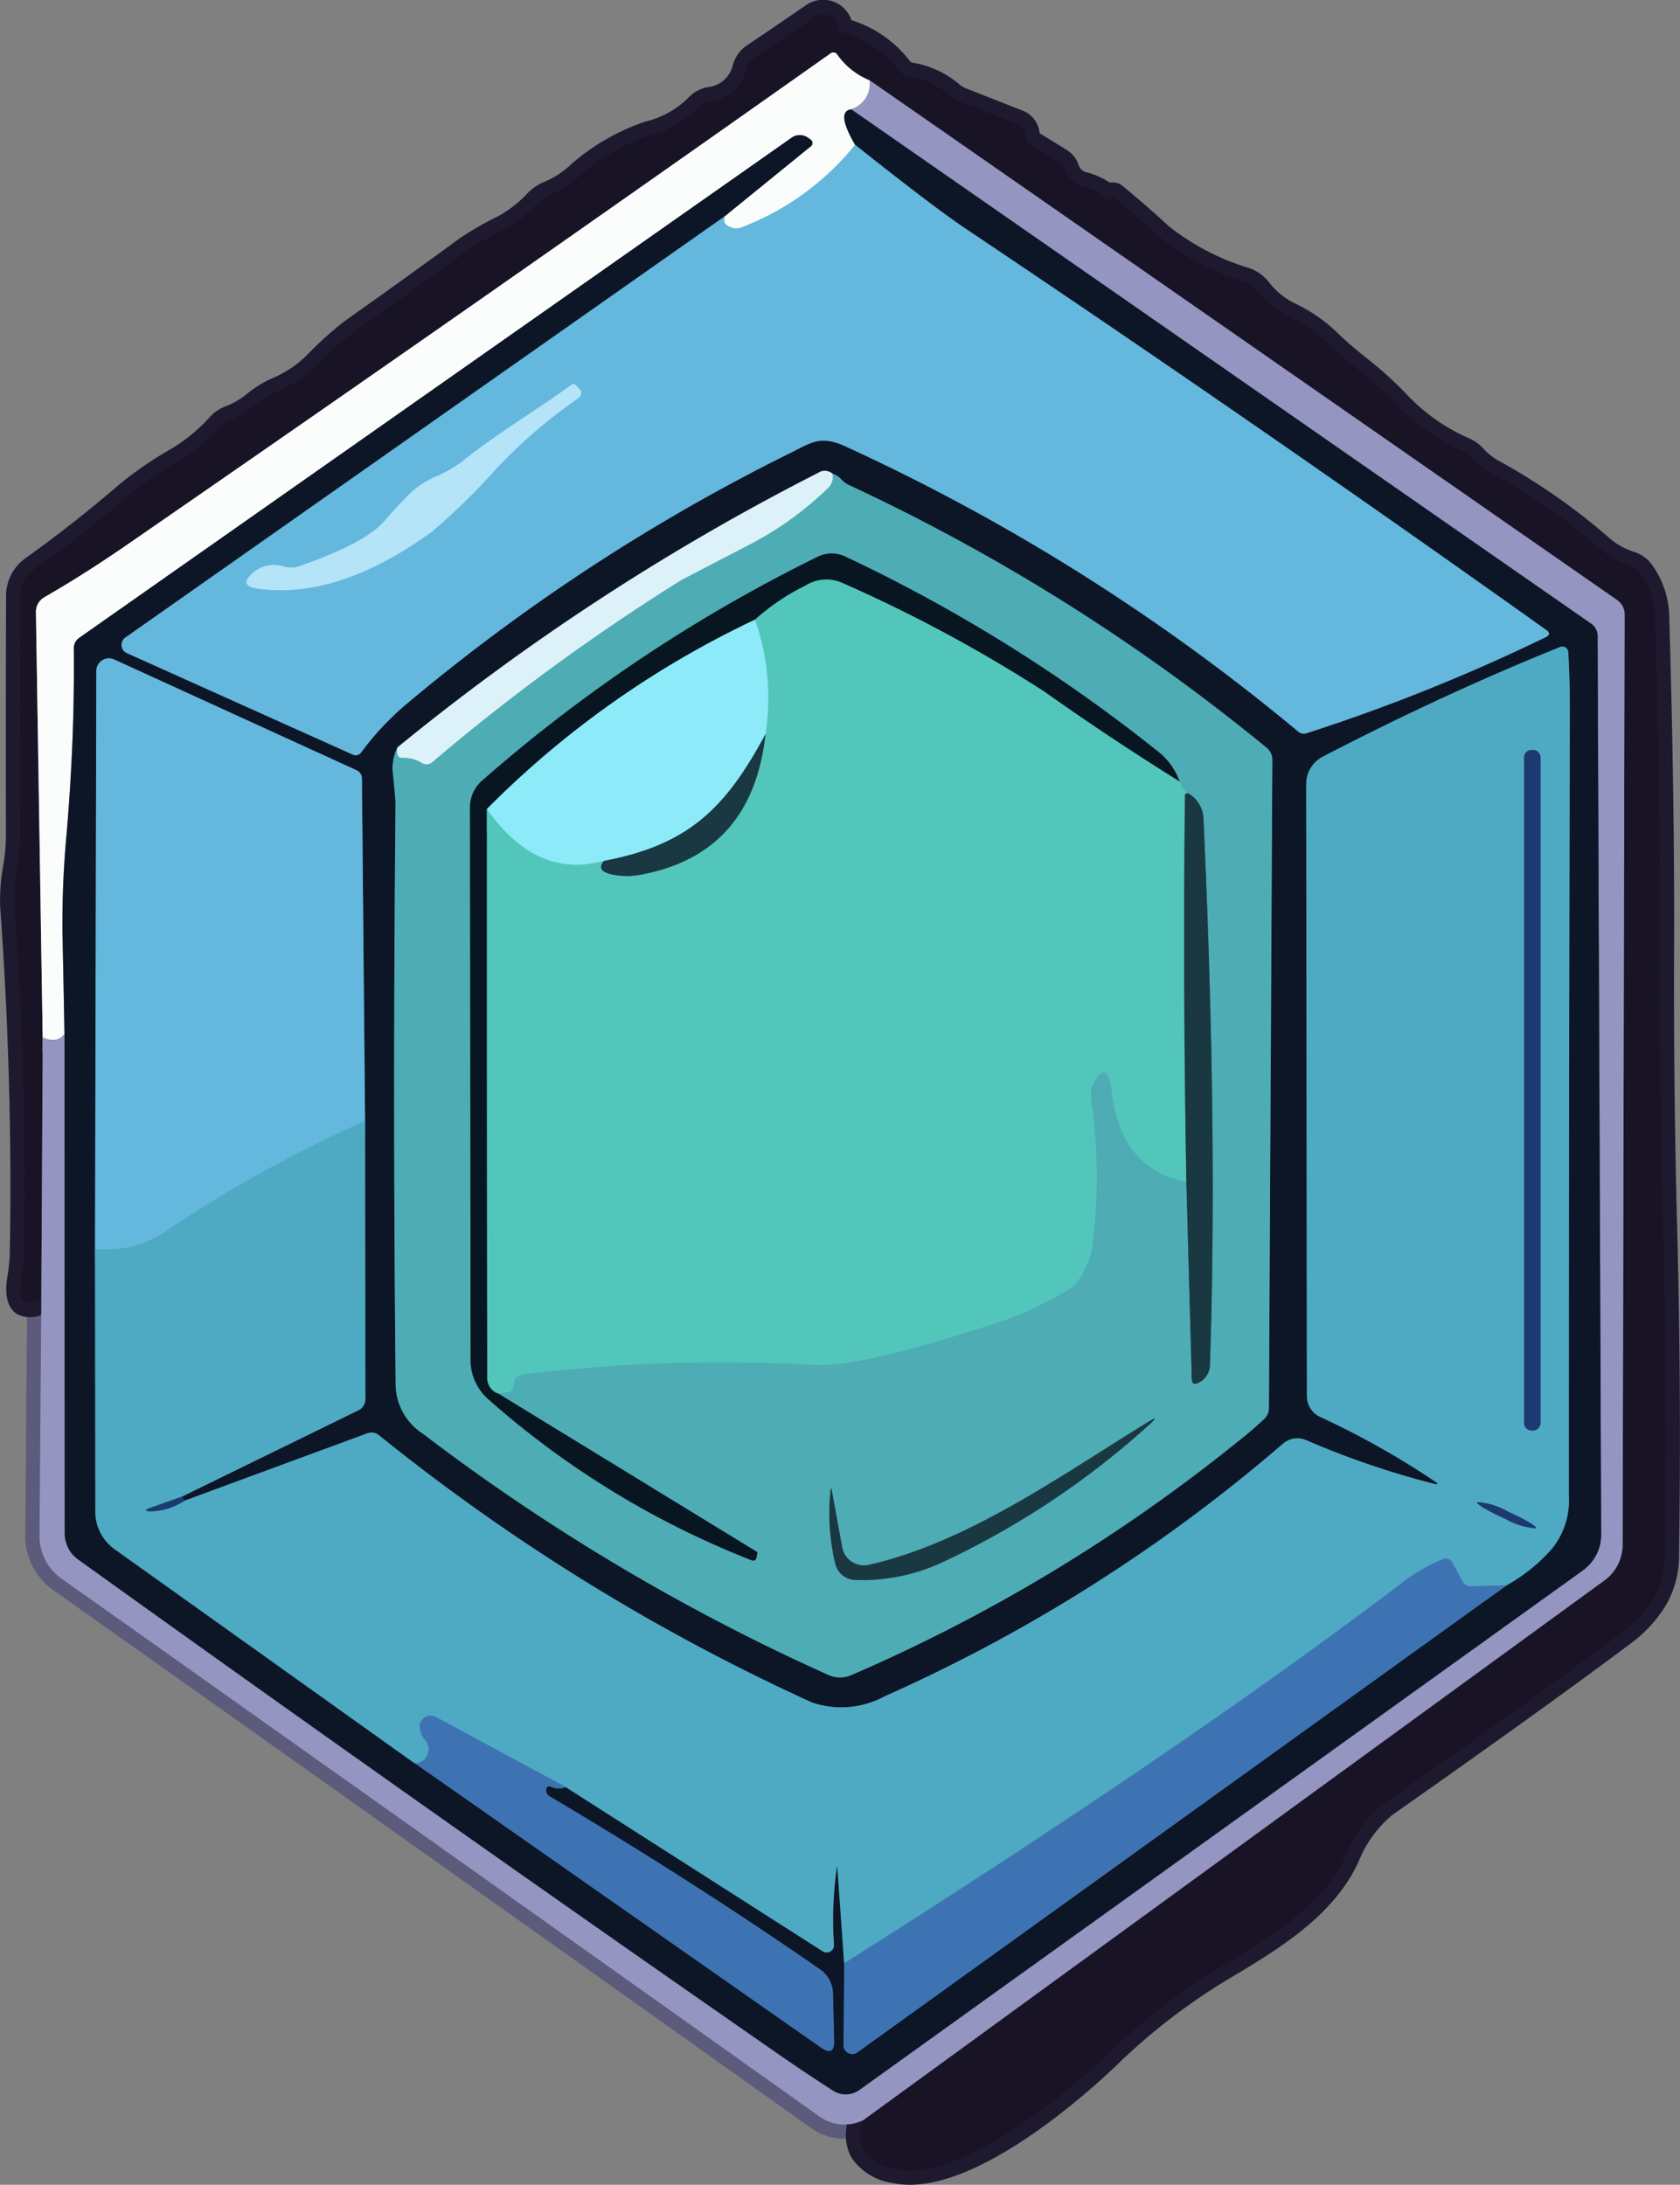 <svg xmlns="http://www.w3.org/2000/svg" xmlns:xlink="http://www.w3.org/1999/xlink" width="85.913" height="111.709" viewBox="0 0 85.913 111.709">
  <rect x="0" y="0" width="85.913" height="111.709" fill="#808080" stroke="none"/>
  <defs>
    <clipPath id="clip-path">
      <rect id="Rectangle_6186" data-name="Rectangle 6186" width="85.913" height="111.709" fill="none"/>
    </clipPath>
  </defs>
  <g id="Group_12183" data-name="Group 12183" style="mix-blend-mode: normal;isolation: isolate">
    <g id="Group_12182" data-name="Group 12182" clip-path="url(#clip-path)">
      <path id="Path_17616" data-name="Path 17616" d="M43.619,134.349a2.816,2.816,0,0,1-1.661-.545Q22.336,119.847,3.206,106.3a3.373,3.373,0,0,1-1.425-2.771l.094-12.16,1.453.012-.094,12.16a1.918,1.918,0,0,0,.813,1.575q19.122,13.542,38.755,27.5a1.493,1.493,0,0,0,1.549.115l.549,1.345a3.377,3.377,0,0,1-1.28.267" transform="translate(-0.487 -24.999)" fill="#5c5b7c"/>
      <path id="Path_17617" data-name="Path 17617" d="M46.535,111.709a4.107,4.107,0,0,1-.873-.089,3.026,3.026,0,0,1-2.136-1.326,2.517,2.517,0,0,1-.074-2.121l1.372.475a1.169,1.169,0,0,0-.032.934,1.752,1.752,0,0,0,1.178.617c2.371.514,6.886-2.546,10.08-5.6a32.828,32.828,0,0,1,5.885-4.567l.129-.076c2.338-1.393,4.988-2.971,6.092-5.351a7.248,7.248,0,0,1,2.22-2.985c5.283-3.71,9.283-6.588,12.227-8.8a5.281,5.281,0,0,0,1.388-1.55,3.761,3.761,0,0,0,.428-1.855c.081-5.5.046-11.114-.1-16.691-.123-4.555-.175-9.448-.153-14.543.015-4.972-.068-10.526-.246-16.508a3.221,3.221,0,0,0-.617-1.95.327.327,0,0,0-.166-.116A5.012,5.012,0,0,1,81.342,28.6a30.608,30.608,0,0,0-5.405-3.773,4.354,4.354,0,0,1-1.1-.861.9.9,0,0,0-.336-.245,11.024,11.024,0,0,1-3.651-2.595,18.116,18.116,0,0,0-1.886-1.693c-.5-.408-1.018-.829-1.523-1.316a6.611,6.611,0,0,0-1.759-1.253,5.181,5.181,0,0,1-1.931-1.538.7.7,0,0,0-.331-.242,13.379,13.379,0,0,1-4.639-2.454c-.578-.533-1.19-1.072-1.825-1.608l-.309.133-.359-.336a2.489,2.489,0,0,0-1.067-.594,1.98,1.98,0,0,1-1.427-1.3L52.175,7.913a.956.956,0,0,1-.444-.882L48.839,5.864a2.53,2.53,0,0,1-.708-.43,3.5,3.5,0,0,0-1.714-.794,1.623,1.623,0,0,1-1.015-.6A4.6,4.6,0,0,0,42.83,2.346a.914.914,0,0,1-.714-.917L41.645.865l.413.6C41,2.192,39.984,2.882,39,3.545a.283.283,0,0,0-.119.17,2.907,2.907,0,0,1-2.43,2.179.348.348,0,0,0-.184.1,6.062,6.062,0,0,1-2.884,1.631,10.025,10.025,0,0,0-3.14,1.8,5.942,5.942,0,0,1-1.88,1.237,1.009,1.009,0,0,0-.346.24,7.407,7.407,0,0,1-1.866,1.446,18.773,18.773,0,0,0-1.737.984c-2.181,1.588-4.141,3-6,4.308a16.971,16.971,0,0,0-1.682,1.531,6.9,6.9,0,0,1-2.229,1.5,4.643,4.643,0,0,0-.976.609,5.432,5.432,0,0,1-1.474.856.6.6,0,0,0-.259.177,9.981,9.981,0,0,1-2.414,1.955A17.677,17.677,0,0,0,7.146,25.79c-1.686,1.448-3.376,2.778-5.018,3.947a.887.887,0,0,0-.363.7q-.011,5.9-.007,12.409A11.006,11.006,0,0,1,1.6,44.509a8.155,8.155,0,0,0-.133,1.842c.431,5.967.6,11.97.489,17.842a11.431,11.431,0,0,1-.139,1.3c-.023.148-.033.264-.038.353L2.5,66.994a1.466,1.466,0,0,1-1.635.193c-.705-.461-.547-1.514-.487-1.91A10.228,10.228,0,0,0,.5,64.16c.107-5.822-.057-11.78-.485-17.7a9.448,9.448,0,0,1,.145-2.162,9.7,9.7,0,0,0,.143-1.443q-.011-6.5.007-12.421a2.353,2.353,0,0,1,.97-1.876c1.61-1.146,3.264-2.447,4.92-3.869a18.662,18.662,0,0,1,2.439-1.671,8.536,8.536,0,0,0,2.065-1.666,2.051,2.051,0,0,1,.87-.589,4.079,4.079,0,0,0,1.089-.651,5.867,5.867,0,0,1,1.3-.79,5.465,5.465,0,0,0,1.759-1.191A18.843,18.843,0,0,1,17.58,16.45c1.851-1.308,3.806-2.713,5.979-4.3a17.038,17.038,0,0,1,1.909-1.093,5.863,5.863,0,0,0,1.5-1.166,2.484,2.484,0,0,1,.835-.577,4.5,4.5,0,0,0,1.427-.937,11.216,11.216,0,0,1,3.809-2.171,4.561,4.561,0,0,0,2.2-1.247,1.809,1.809,0,0,1,.931-.5,1.473,1.473,0,0,0,1.308-1.13,1.745,1.745,0,0,1,.7-.994c.985-.664,2-1.353,3.05-2.078a1.531,1.531,0,0,1,2.274.665.941.941,0,0,1,.036.108,6.05,6.05,0,0,1,3,2.1.163.163,0,0,0,.113.07,4.942,4.942,0,0,1,2.425,1.126,1.042,1.042,0,0,0,.295.18l2.932,1.154a1.359,1.359,0,0,1,.835.981,1.477,1.477,0,0,1,.03.174l1.357.834a1.47,1.47,0,0,1,.636.786.544.544,0,0,0,.433.381,3.9,3.9,0,0,1,1.158.521l.014,0a.8.8,0,0,1,.652.177c.821.678,1.61,1.366,2.346,2.045A12.242,12.242,0,0,0,63.9,13.712a2.182,2.182,0,0,1,1,.728,3.751,3.751,0,0,0,1.4,1.111,8.029,8.029,0,0,1,2.148,1.52c.46.445.931.829,1.43,1.235a19.3,19.3,0,0,1,2.032,1.829,9.569,9.569,0,0,0,3.162,2.25,2.332,2.332,0,0,1,.84.607,2.943,2.943,0,0,0,.721.563A32.082,32.082,0,0,1,82.3,27.509a3.523,3.523,0,0,0,1.27.712,1.765,1.765,0,0,1,.868.6,4.678,4.678,0,0,1,.927,2.8c.179,6,.262,11.569.247,16.557-.022,5.081.03,9.959.153,14.5.149,5.6.183,11.233.1,16.752a5.088,5.088,0,0,1-.633,2.577,6.794,6.794,0,0,1-1.765,1.969c-2.955,2.218-6.968,5.1-12.265,8.824a6,6,0,0,0-1.735,2.407C68.179,98,65.324,99.7,62.805,101.2l-.129.077a31.414,31.414,0,0,0-5.622,4.366c-1.116,1.069-6.547,6.065-10.52,6.066M53.18,7.128c0,.009,0,.017,0,.025,0-.008,0-.017,0-.025m-9.61-5.69,0,.025c0-.009,0-.016,0-.025m-.392-.5.017,0-.017,0" transform="translate(0 0)" fill="#1e192e"/>
      <path id="Path_17618" data-name="Path 17618" d="M61.027,110.322l-.855-1.175,37.911-27.6a1.537,1.537,0,0,0,.631-1.243l.1-47.574a.148.148,0,0,0-.066-.122L60.526,6.033l.83-1.193L99.579,31.412a1.605,1.605,0,0,1,.689,1.316l-.1,47.574a2.993,2.993,0,0,1-1.23,2.417Z" transform="translate(-16.462 -1.324)" fill="#575574"/>
      <path id="Path_17619" data-name="Path 17619" d="M1.879,53.8,1.53,32.043a1.588,1.588,0,0,1,.784-1.391c1.36-.785,2.744-1.661,4.122-2.611C18.553,19.677,30.671,11.215,42.451,2.89a.958.958,0,0,1,1.375.222A2.982,2.982,0,0,0,45.154,4.17l-.515,1.358a4.292,4.292,0,0,1-1.7-1.205C31.267,12.571,19.264,20.952,7.26,29.237c-1.41.972-2.826,1.87-4.212,2.669a.131.131,0,0,0-.065.109l.349,21.761ZM42.658,3.977l0,0,0,0" transform="translate(-0.418 -0.737)" fill="#8a8892"/>
      <rect id="Rectangle_6184" data-name="Rectangle 6184" width="13.329" height="1.453" transform="matrix(0.006, -1, 1, 0.006, 1.384, 66.375)" fill="#575574"/>
      <path id="Path_17620" data-name="Path 17620" d="M51.313,15.028a1.564,1.564,0,0,1-.966-.337,1.056,1.056,0,0,1-.334-1.176l1.409.354a.469.469,0,0,0-.187-.328.11.11,0,0,0,.109.026,13.158,13.158,0,0,0,5.48-3.986l1.152.885A14.563,14.563,0,0,1,51.921,14.9a1.486,1.486,0,0,1-.608.129" transform="translate(-13.67 -2.621)" fill="#b0daed"/>
      <path id="Path_17621" data-name="Path 17621" d="M3.5,55.2q-.041-2.411-.1-4.836l0-.23a49.5,49.5,0,0,1,.2-5.127c.285-3.285.41-6.487.376-9.518a1.374,1.374,0,0,1,.58-1.139L40.994,8.774a1.452,1.452,0,0,1,1.645-.015l.155.108a.929.929,0,0,1,.407.742.939.939,0,0,1-.373.782l-4.394,3.571-.844-1.039L5.4,35.532a90.936,90.936,0,0,1-.354,9.6,47.956,47.956,0,0,0-.193,4.972l0,.229q.052,2.424.1,4.843Zm38.454-45.15a.294.294,0,0,0,.029.02Zm-.02-.8c-.009.006-.017.013-.025.02Z" transform="translate(-0.928 -2.329)" fill="#848a92"/>
      <path id="Path_17622" data-name="Path 17622" d="M3.453,73.627a2.187,2.187,0,0,1-.816-.176L3.18,72.1a.65.65,0,0,0,.28.07l1.173.806a1.37,1.37,0,0,1-1.18.647" transform="translate(-0.721 -19.727)" fill="#c8cadf"/>
      <path id="Path_17623" data-name="Path 17623" d="M44.224,109.695a1.943,1.943,0,0,1-1.054-.311c-.9-.576-1.76-1.154-2.58-1.717C28.636,99.364,16.511,90.8,4.549,82.212a2.378,2.378,0,0,1-.993-1.926L3.541,54.745H4.994l.015,25.541a.91.91,0,0,0,.387.747c11.957,8.584,24.075,17.144,36.021,25.44.8.552,1.655,1.122,2.542,1.692a.474.474,0,0,0,.532-.005l37-26.568a1.521,1.521,0,0,0,.635-1.247l-.182-45.922L44.089,8.073l.83-1.193L82.742,33.169a1.5,1.5,0,0,1,.653,1.25l.182,45.914a2.972,2.972,0,0,1-1.239,2.437l-37,26.566a1.9,1.9,0,0,1-1.117.359" transform="translate(-0.969 -1.882)" fill="#515674"/>
      <path id="Path_17624" data-name="Path 17624" d="M20.26,41.918a1.089,1.089,0,0,1-.429-.089l-11.575-5.2a1.183,1.183,0,0,1-.2-2.049L38.7,13.051l.835,1.189L9.28,35.5l10.856,4.876a15.164,15.164,0,0,1,2.328-2.421A99.387,99.387,0,0,1,42.117,25.1l.339-.171a3,3,0,0,1,3.149-.194A104.68,104.68,0,0,1,68.8,39.326,93.26,93.26,0,0,0,80.01,34.875c-9.556-6.8-19.281-13.511-28.923-19.972-1.14-.765-3.072-2.231-5.744-4.357l.905-1.137c2.641,2.1,4.541,3.545,5.648,4.287,9.891,6.629,19.871,13.524,29.661,20.5a.9.9,0,0,1-.125,1.611A94.65,94.65,0,0,1,69.1,40.757,1.183,1.183,0,0,1,68,40.55a103.3,103.3,0,0,0-23-14.49c-.824-.377-1.048-.262-1.88.166l-.357.181A97.876,97.876,0,0,0,23.4,39.067a13.47,13.47,0,0,0-2.271,2.408,1.065,1.065,0,0,1-.865.443m-.307-1.3,0,0,0,0M8.848,35.3h0" transform="translate(-2.067 -2.574)" fill="#396782"/>
      <path id="Path_17625" data-name="Path 17625" d="M50.251,95.36a2.178,2.178,0,0,1-.88-.185A106.893,106.893,0,0,1,28.465,82.74,3.729,3.729,0,0,1,26.8,79.748c-.1-9.545-.1-19.572-.008-29.8,0-.094-.041-.549-.12-1.345a3.275,3.275,0,0,1,.294-1.847l1.294.66a1.842,1.842,0,0,0-.143,1.042c.107,1.071.127,1.36.127,1.5-.094,10.227-.092,20.245.008,29.782a2.328,2.328,0,0,0,1.086,1.849A105.433,105.433,0,0,0,49.96,93.846a.718.718,0,0,0,.572,0,84.852,84.852,0,0,0,19.54-11.79c.657-.524,1.1-.906,1.366-1.167l.194-33.152c0-.059-.012-.068-.038-.088A100.091,100.091,0,0,0,50.368,34.31a1.941,1.941,0,0,1-.593-.436.346.346,0,0,0-.139-.094L50.1,32.4a1.8,1.8,0,0,1,.7.443.859.859,0,0,0,.157.137A101.6,101.6,0,0,1,72.5,46.52a1.531,1.531,0,0,1,.579,1.223l-.175,33.121a1.466,1.466,0,0,1-.445,1.055,18.751,18.751,0,0,1-1.485,1.275,86.307,86.307,0,0,1-19.872,11.99,2.166,2.166,0,0,1-.856.176" transform="translate(-7.292 -8.865)" fill="#2e616e"/>
      <path id="Path_17626" data-name="Path 17626" d="M28.268,47.575l-.92-1.125a120.987,120.987,0,0,1,21.64-14.119,1.3,1.3,0,0,1,1.573.167l-1.007,1.047a.232.232,0,0,0,.16.054.328.328,0,0,0-.072.029A119.412,119.412,0,0,0,28.268,47.575" transform="translate(-7.482 -8.795)" fill="#75848f"/>
      <path id="Path_17627" data-name="Path 17627" d="M29.192,48.869a1.215,1.215,0,0,1-.633-.185,1.011,1.011,0,0,0-.582-.142.922.922,0,0,1-.754-.307,1.3,1.3,0,0,1-.241-1.056l1.4.193a.54.54,0,0,0-.456-.283,2.468,2.468,0,0,1,1.236.267,109.549,109.549,0,0,1,12.647-9.236c.032-.021.032-.021,1.565-.817l2.061-1.071a16.262,16.262,0,0,0,3.713-2.672.412.412,0,0,0,.1-.124l1.412-.315a1.517,1.517,0,0,1-.513,1.494A17.683,17.683,0,0,1,46.1,37.522l-2.06,1.071q-1.4.726-1.493.777a108.076,108.076,0,0,0-12.568,9.2,1.218,1.218,0,0,1-.789.3" transform="translate(-7.376 -9.062)" fill="#96cfd7"/>
      <rect id="Rectangle_6185" data-name="Rectangle 6185" width="1.453" height="0.248" transform="translate(8.672 76.861) rotate(-27.994)" fill="#15284b"/>
      <path id="Path_17628" data-name="Path 17628" d="M13.02,98.759l-.639-1.305,8.986-4.395L21.33,78.9h1.453L22.8,93.094A1.366,1.366,0,0,1,22,94.365Z" transform="translate(-3.387 -21.586)" fill="#2e6075"/>
      <path id="Path_17629" data-name="Path 17629" d="M7.144,76.258l-1.453,0,.065-29.543A1.372,1.372,0,0,1,7.7,45.465l12.356,5.643a1.2,1.2,0,0,1,.737,1.133l.16,17.471-1.453.013-.158-17.346L7.208,46.838Z" transform="translate(-1.557 -12.404)" fill="#396782"/>
      <path id="Path_17630" data-name="Path 17630" d="M22.354,114.8,7.063,103.9a3.074,3.074,0,0,1-1.358-2.633L5.691,87.9H7.144l.015,13.366a1.653,1.653,0,0,0,.747,1.45l15.292,10.9Z" transform="translate(-1.557 -24.048)" fill="#2e6075"/>
      <path id="Path_17631" data-name="Path 17631" d="M50.236,139.332a1.5,1.5,0,0,1-.835-.309l-20.764-14.53.832-1.19L49.75,137.493l-.044-1.775a.832.832,0,0,0-.4-.725c-4.326-2.992-8.946-5.947-13.734-8.786a1.077,1.077,0,0,1-.531-.791.941.941,0,0,1,.314-.875.927.927,0,0,1,.905-.139.7.7,0,0,0,.206.05.237.237,0,0,0-.1.037l.51.8c4.614,2.752,9.07,5.612,13.251,8.5a2.271,2.271,0,0,1,1.025,1.885l.058,2.356a1.171,1.171,0,0,1-.529,1.177.928.928,0,0,1-.451.117" transform="translate(-7.835 -33.734)" fill="#26456d"/>
      <path id="Path_17632" data-name="Path 17632" d="M53.023,134.742a1.092,1.092,0,0,1-.6-.18l-13.141-8.4.782-1.224,12.573,8.037a19.133,19.133,0,0,1,.192-3.444l.094-.617.635-.044H54.2l.089.681.352,4.963-1.062.075-.014.008a1.093,1.093,0,0,1-.544.145" transform="translate(-10.747 -34.182)" fill="#2e6075"/>
      <path id="Path_17633" data-name="Path 17633" d="M59.551,136.061a1.173,1.173,0,0,1-1.17-1.173l.036-4.205,1.453.012-.031,3.642L92.607,110.77l.848,1.179L60.236,135.841a1.185,1.185,0,0,1-.685.221" transform="translate(-15.972 -30.305)" fill="#26456d"/>
      <path id="Path_17634" data-name="Path 17634" d="M46.306,100.219a3.972,3.972,0,0,1-1.63-.331A105.079,105.079,0,0,1,22.434,86.174l-9.3,3.426-.5-1.363L22,84.786A1.321,1.321,0,0,1,23.291,85,103.6,103.6,0,0,0,45.268,98.561a4.063,4.063,0,0,0,3.147-.318A82.267,82.267,0,0,0,68.6,85.44a1.859,1.859,0,0,1,1.682-.381,1.887,1.887,0,0,1-.721-1.47l-.037-31.326a2.283,2.283,0,0,1,1.234-2.033c4.142-2.152,8.252-4.05,12.217-5.645a1.036,1.036,0,0,1,.947.1,1.018,1.018,0,0,1,.457.811c.06,1.09.087,2.185.08,3.243-.033,12.557-.05,25.621-.05,39.933a4.621,4.621,0,0,1-1.028,3.156,9.505,9.505,0,0,1-2.506,2.036L80.154,92.6a8.08,8.08,0,0,0,2.128-1.725,3.189,3.189,0,0,0,.674-2.2c0-14.318.017-27.383.05-39.945.006-.838-.01-1.7-.049-2.569-3.742,1.527-7.621,3.329-11.53,5.359a.846.846,0,0,0-.451.743l.037,31.314a.441.441,0,0,0,.257.394,43.2,43.2,0,0,1,5.9,3.31c.592.389.574.8.455,1.068s-.407.562-1.1.386a44.514,44.514,0,0,1-6.568-2.253.4.4,0,0,0-.421.062A83.671,83.671,0,0,1,49.009,99.569a6.668,6.668,0,0,1-2.7.65M22.5,86.149h0Zm-.124-.018h0M82.928,45.562v0" transform="translate(-3.457 -12.179)" fill="#2e6075"/>
      <path id="Path_17635" data-name="Path 17635" d="M59.672,130.743l-.775-1.228c11.3-7.137,20.847-13.641,28.366-19.332a9.37,9.37,0,0,1,2.366-1.39,1.136,1.136,0,0,1,1.426.552l.413.782,1.679-.054.046,1.451-1.8.058a1.217,1.217,0,0,1-1.154-.674l-.348-.657a9.24,9.24,0,0,0-1.752,1.092c-7.551,5.714-17.13,12.242-28.467,19.4" transform="translate(-16.114 -29.745)" fill="#468fbb"/>
      <path id="Path_17636" data-name="Path 17636" d="M36.393,124.775l-6.147-3.312a1.382,1.382,0,0,1,.181,1.017,1.41,1.41,0,0,1-1.329,1.174l-.136-1.446a2.127,2.127,0,0,1-.4-.962,1.287,1.287,0,0,1,1.882-1.324l6.634,3.575Z" transform="translate(-7.812 -32.767)" fill="#468fbb"/>
      <path id="Path_17637" data-name="Path 17637" d="M7.291,85.959a5.289,5.289,0,0,1-.742-.052l.206-1.439A4.68,4.68,0,0,0,10,83.6,66.352,66.352,0,0,1,20.18,77.979l.562,1.34a64.942,64.942,0,0,0-9.953,5.5,6.4,6.4,0,0,1-3.5,1.143" transform="translate(-1.792 -21.334)" fill="#59b1d0"/>
      <path id="Path_17638" data-name="Path 17638" d="M10.319,106.565c-.245,0-.924-.007-1.036-.652s.538-.885.752-.962l1.573-.554.264.747.47.779a3.983,3.983,0,0,1-2.015.641Z" transform="translate(-2.536 -28.562)" fill="#35729a"/>
      <path id="Path_17639" data-name="Path 17639" d="M18.851,38.025a9.346,9.346,0,0,1-1.3-.091c-.641-.09-1.029-.354-1.157-.785a1.236,1.236,0,0,1,.541-1.288,2.336,2.336,0,0,1,2.25-.473.589.589,0,0,0,.384-.013c2.614-.912,3.62-1.633,4.005-2.078s.782-.878,1.211-1.322a5.111,5.111,0,0,1,1.683-1.152,5.481,5.481,0,0,0,1.286-.757c1.032-.824,2.149-1.57,3.23-2.29.759-.506,1.544-1.029,2.285-1.571a.856.856,0,0,1,1.152.086l.191.191a1.041,1.041,0,0,1-.149,1.592,25.223,25.223,0,0,0-4.029,3.451,32.141,32.141,0,0,1-3.483,3.4c-2.892,2.079-5.556,3.1-8.1,3.1m10.125-7.071c-.107.082-.211.164-.315.248a6.936,6.936,0,0,1-1.621.957,3.665,3.665,0,0,0-1.209.824c-.4.418-.794.844-1.156,1.263a7.792,7.792,0,0,1-2.736,1.764A16.728,16.728,0,0,0,26.1,33.741a28.334,28.334,0,0,0,2.871-2.787m5.176-3.6-.035.025.035-.025m-.509-.483h0" transform="translate(-4.475 -7.119)" fill="#8dcdeb"/>
      <path id="Path_17640" data-name="Path 17640" d="M35.13,92.362,35,90.915l.154-.014a1.191,1.191,0,0,1,1.082-.973,84.846,84.846,0,0,1,15.088-.484c1.509.069,4.667-.689,9.386-2.251a17.682,17.682,0,0,0,3.165-1.528.651.651,0,0,0,.255-.253,3.81,3.81,0,0,0,.605-1.539,28.327,28.327,0,0,0-.015-6.692c-.126-1.034-.127-1.241-.008-1.48.208-.431.651-1.346,1.455-1.21s.925,1.146.984,1.631c.261,2.281,1.321,3.584,3.242,3.988l-.3,1.422a5.094,5.094,0,0,1-3.784-2.957,29.627,29.627,0,0,1-.133,5.469,5.028,5.028,0,0,1-.755,2.032,2.129,2.129,0,0,1-.814.843,19.007,19.007,0,0,1-3.438,1.651c-4.959,1.642-8.192,2.4-9.911,2.325a83.786,83.786,0,0,0-14.695.454,1.079,1.079,0,0,1-1.042.977Zm.288-1.483h0Z" transform="translate(-9.577 -20.376)" fill="#51b9b9"/>
      <path id="Path_17641" data-name="Path 17641" d="M83.689,86.524a.868.868,0,0,1-.438-.116.953.953,0,0,1-.453-.854l-.276-10.046,1.345-.037c-.007-5.678-.165-11.895-.473-18.582-.008-.183-.069-.424-.476-.688l.79-1.219a2.263,2.263,0,0,1,1.137,1.843c.488,10.6.6,20.025.334,28.015a1.746,1.746,0,0,1-.96,1.54,1.124,1.124,0,0,1-.53.144" transform="translate(-22.577 -15.042)" fill="#34727b"/>
      <path id="Path_17642" data-name="Path 17642" d="M82.768,56.066a2.161,2.161,0,0,1-.626-.855l1.32-.607a.891.891,0,0,0,.187.307Z" transform="translate(-22.473 -14.939)" fill="#51b9b9"/>
      <path id="Path_17643" data-name="Path 17643" d="M47.308,90.906a.993.993,0,0,1-.352-.067A45.939,45.939,0,0,1,33.215,82.42a3.4,3.4,0,0,1-1.095-2.526L32.091,51.66a2.546,2.546,0,0,1,.925-1.958,79.423,79.423,0,0,1,17.272-11.51,2.319,2.319,0,0,1,2.026-.011A81.746,81.746,0,0,1,68.326,48.14,4.213,4.213,0,0,1,69.8,50.135l-1.387.433a2.81,2.81,0,0,0-.994-1.291A80.259,80.259,0,0,0,51.693,39.5a.877.877,0,0,0-.766,0A77.964,77.964,0,0,0,33.971,50.8a1.091,1.091,0,0,0-.427.862l.029,28.235a1.94,1.94,0,0,0,.612,1.445l.177.157.288-.47,13.206,8.085a.832.832,0,0,1,.363.846l-.046.219a.941.941,0,0,1-.466.633.859.859,0,0,1-.4.1" transform="translate(-8.78 -10.384)" fill="#2b616b"/>
      <path id="Path_17644" data-name="Path 17644" d="M74.294,51.472c-2.372-1.478-4.722-3.04-6.987-4.644a73.986,73.986,0,0,0-10.232-5.492,1.232,1.232,0,0,0-1.191.137,10.731,10.731,0,0,0-2.415,1.618l-1.02-1.034A11.921,11.921,0,0,1,55.2,40.189a2.7,2.7,0,0,1,2.486-.169,75.283,75.283,0,0,1,10.457,5.622c2.241,1.588,4.568,3.134,6.916,4.6Z" transform="translate(-14.349 -10.887)" fill="#2e6e6f"/>
      <path id="Path_17645" data-name="Path 17645" d="M34.606,53.556l-1.045-1.009a49.228,49.228,0,0,1,13.911-9.824l.639,1.305a47.776,47.776,0,0,0-13.5,9.528" transform="translate(-9.182 -11.689)" fill="#4a808d"/>
      <path id="Path_17646" data-name="Path 17646" d="M34.28,87.5a1.549,1.549,0,0,1-.985-1.386q-.023-13.765-.015-29.168h1.453q-.011,15.416.015,29.147a.918.918,0,0,0,.162.1Z" transform="translate(-9.104 -15.578)" fill="#2e6e6f"/>
      <path id="Path_17647" data-name="Path 17647" d="M82.478,75.475c-.122-6.739-.146-13.4-.073-19.8a.805.805,0,0,1,.6-.785l.458,1.378a.621.621,0,0,0,.4-.571c-.073,6.39-.049,13.034.073,19.753Z" transform="translate(-22.534 -15.017)" fill="#377f7f"/>
      <path id="Path_17648" data-name="Path 17648" d="M38.631,60.364c-1.966,0-3.7-1.058-5.17-3.163l1.191-.832c1.49,2.132,3.19,2.909,5.2,2.372l.374,1.4a6.184,6.184,0,0,1-1.592.218" transform="translate(-9.155 -15.422)" fill="#70d8db"/>
      <path id="Path_17649" data-name="Path 17649" d="M43.346,59.627a3.533,3.533,0,0,1-.407-.023c-.584-.057-1.3-.2-1.548-.8a1.074,1.074,0,0,1,.232-1.135l1.118.921a.445.445,0,0,0,.013-.277.421.421,0,0,0-.166-.248,1.521,1.521,0,0,0,.5.1,2.942,2.942,0,0,0,.85-.043c3.479-.644,5.375-2.789,5.789-6.556l1.444.159c-.487,4.427-2.834,7.059-6.975,7.826a4.916,4.916,0,0,1-.852.081" transform="translate(-11.304 -14.107)" fill="#377f7f"/>
      <path id="Path_17650" data-name="Path 17650" d="M54.148,49.486l-1.437-.213a11.475,11.475,0,0,0-.506-5.5l1.373-.477a12.918,12.918,0,0,1,.57,6.193" transform="translate(-14.283 -11.844)" fill="#70d8db"/>
      <path id="Path_17651" data-name="Path 17651" d="M42.6,58.742l-.272-1.427c3.825-.728,5.638-2.157,7.762-6.116l1.281.687c-2.01,3.746-4,5.949-8.771,6.857" transform="translate(-11.579 -14.007)" fill="#53919d"/>
      <path id="Path_17652" data-name="Path 17652" d="M59.767,108.563c-.117,0-.234,0-.352-.006a1.814,1.814,0,0,1-1.707-1.382,11.807,11.807,0,0,1-.253-4.035v-.69l1.467-.015.02.663.535,2.933a.4.4,0,0,0,.174.263.4.4,0,0,0,.313.059c4.106-.928,8.025-3.408,11.814-5.808.757-.479,1.5-.951,2.236-1.4h0c.292-.177.9-.544,1.313.013s-.109,1.034-.361,1.263a43.433,43.433,0,0,1-10.688,7.128,10.438,10.438,0,0,1-4.515,1.019" transform="translate(-15.701 -27.046)" fill="#34727b"/>
      <path id="Path_17653" data-name="Path 17653" d="M107.475,88.039H107.4a1.112,1.112,0,0,1-1.111-1.111V52.9a1.112,1.112,0,0,1,1.111-1.111h.073a1.112,1.112,0,0,1,1.111,1.111V86.928a1.112,1.112,0,0,1-1.111,1.111" transform="translate(-29.08 -14.169)" fill="#35729a"/>
      <path id="Path_17654" data-name="Path 17654" d="M106.67,107.538a5.239,5.239,0,0,1-1.833-.577c-1.43-.629-2.1-1.079-1.81-1.791.345-.731,1.132-.532,2.561.105s2.1,1.08,1.81,1.791l-.016.036a.717.717,0,0,1-.712.436" transform="translate(-28.169 -28.646)" fill="#35729a"/>
      <path id="Path_17655" data-name="Path 17655" d="M44.411,108.684l37.911-27.6a2.264,2.264,0,0,0,.93-1.831l.1-47.573a.876.876,0,0,0-.378-.719L44.753,4.386A3.718,3.718,0,0,1,43.1,3.078a.238.238,0,0,0-.37-.058Q24.747,15.725,6.7,28.176q-2.1,1.449-4.162,2.637a.857.857,0,0,0-.429.755l.349,21.756-.073,13.33c-.864.545-1.2.211-1.017-1A10.668,10.668,0,0,0,1.5,64.453q.163-8.9-.487-17.775c-.094-1.278.291-2.346.291-3.552Q1.3,36.62,1.313,30.7a1.614,1.614,0,0,1,.668-1.286q2.5-1.776,4.969-3.908a18.167,18.167,0,0,1,2.339-1.6A9.234,9.234,0,0,0,11.527,22.1a1.337,1.337,0,0,1,.567-.385c.959-.334,1.5-1.075,2.419-1.453a6.142,6.142,0,0,0,1.99-1.344,18.7,18.7,0,0,1,1.772-1.605q2.975-2.1,5.986-4.3c.218-.16.828-.508,1.823-1.039a6.632,6.632,0,0,0,1.685-1.308,1.745,1.745,0,0,1,.588-.407,5.212,5.212,0,0,0,1.656-1.09A10.528,10.528,0,0,1,33.486,7.19a5.311,5.311,0,0,0,2.542-1.438,1.078,1.078,0,0,1,.559-.3A2.184,2.184,0,0,0,38.455,3.8a1.013,1.013,0,0,1,.414-.581q1.471-.992,3.051-2.078a.805.805,0,0,1,1.191.349.487.487,0,0,1,.007.189.2.2,0,0,0,.167.24,5.323,5.323,0,0,1,2.956,1.94.9.9,0,0,0,.574.341,4.2,4.2,0,0,1,2.063.959,1.785,1.785,0,0,0,.5.305l2.935,1.155a.624.624,0,0,1,.392.465.982.982,0,0,1,.022.291.209.209,0,0,0,.1.2l1.591.981a.76.76,0,0,1,.334.414,1.263,1.263,0,0,0,.93.835,3.222,3.222,0,0,1,1.38.77c.007.007.015.007.015,0a.3.3,0,0,1,.044-.2q.044-.076.109-.022c.792.654,1.569,1.329,2.317,2.019a12.815,12.815,0,0,0,4.388,2.3,1.443,1.443,0,0,1,.668.487,4.443,4.443,0,0,0,1.663,1.322,7.372,7.372,0,0,1,1.954,1.387c1.111,1.075,2.3,1.816,3.436,3.036a10.243,10.243,0,0,0,3.4,2.419,1.623,1.623,0,0,1,.588.421,3.641,3.641,0,0,0,.915.719A31.223,31.223,0,0,1,82.1,28.328a4.259,4.259,0,0,0,1.525.857,1.057,1.057,0,0,1,.523.363,3.951,3.951,0,0,1,.77,2.375q.272,9.142.247,16.533-.033,7.682.153,14.521.229,8.6.1,16.722a4.418,4.418,0,0,1-.53,2.216,6.014,6.014,0,0,1-1.576,1.758q-4.457,3.345-12.247,8.811a6.625,6.625,0,0,0-1.976,2.695c-1.22,2.63-4.082,4.3-6.509,5.746a31.947,31.947,0,0,0-5.753,4.467c-2.23,2.136-7.555,6.48-10.736,5.79q-2.364-.512-1.678-2.5" transform="translate(-0.274 -0.274)" fill="#191326"/>
      <path id="Path_17656" data-name="Path 17656" d="M45.171,5.123A1.389,1.389,0,0,1,44.227,6.6q-.8.1.2,1.809a13.791,13.791,0,0,1-5.76,4.206.824.824,0,0,1-.843-.109c-.109-.08-.131-.225-.08-.429l4.417-3.588a.214.214,0,0,0-.015-.349L42,8.043a.722.722,0,0,0-.821.007L4.746,33.62a.644.644,0,0,0-.283.545q.054,4.674-.378,9.589a48.685,48.685,0,0,0-.2,5.049q.054,2.539.1,5.07c-.218.341-.588.4-1.111.189L2.531,32.305a.857.857,0,0,1,.429-.755q2.059-1.188,4.162-2.637Q25.166,16.458,43.145,3.757a.238.238,0,0,1,.37.058,3.718,3.718,0,0,0,1.656,1.308" transform="translate(-0.692 -1.011)" fill="#fbfdfd"/>
      <path id="Path_17657" data-name="Path 17657" d="M45.24,5.661,83.463,32.233a.876.876,0,0,1,.378.719l-.1,47.573a2.264,2.264,0,0,1-.93,1.831L44.9,109.959a2.2,2.2,0,0,1-2.245-.2Q23.03,95.805,3.9,82.261a2.649,2.649,0,0,1-1.119-2.172l.094-12.16L2.948,54.6c.523.211.893.153,1.111-.189l.015,25.541a1.639,1.639,0,0,0,.69,1.337q17.772,12.759,36.03,25.446c.814.559,1.671,1.133,2.564,1.707a1.193,1.193,0,0,0,1.351-.029l37-26.565A2.249,2.249,0,0,0,82.643,80l-.182-45.916a.763.763,0,0,0-.341-.654L44.3,7.143a1.389,1.389,0,0,0,.944-1.482" transform="translate(-0.761 -1.549)" fill="#9496c1"/>
      <path id="Path_17658" data-name="Path 17658" d="M44.736,7.7,82.56,33.99a.763.763,0,0,1,.341.654l.182,45.916a2.249,2.249,0,0,1-.937,1.845l-37,26.565A1.193,1.193,0,0,1,43.8,109c-.893-.574-1.751-1.148-2.564-1.707Q22.973,94.609,5.2,81.846a1.639,1.639,0,0,1-.69-1.337L4.5,54.969q-.044-2.528-.1-5.07a48.685,48.685,0,0,1,.2-5.049q.425-4.914.378-9.589a.644.644,0,0,1,.283-.545L41.685,9.147a.722.722,0,0,1,.821-.007l.145.1a.214.214,0,0,1,.015.349l-4.417,3.588L7.609,34.709a.457.457,0,0,0,.08.792l11.564,5.194a.35.35,0,0,0,.421-.116,14.281,14.281,0,0,1,2.39-2.535A98.176,98.176,0,0,1,41.576,25.287c1.126-.559,1.576-.944,2.862-.356A103.5,103.5,0,0,1,67.6,39.518a.447.447,0,0,0,.414.08,93.682,93.682,0,0,0,12.233-4.911c.218-.109.225-.232.029-.37Q65.584,23.856,50.627,13.832q-1.689-1.133-5.7-4.322-.992-1.711-.2-1.809M21.527,40.324a2.556,2.556,0,0,0-.218,1.446c.08.806.123,1.286.123,1.424q-.142,15.222.007,29.79A3.029,3.029,0,0,0,22.813,75.4,105.686,105.686,0,0,0,43.574,87.752a1.451,1.451,0,0,0,1.155.007A85.228,85.228,0,0,0,64.436,75.867a18.582,18.582,0,0,0,1.424-1.22.748.748,0,0,0,.232-.545l.174-33.117a.806.806,0,0,0-.312-.661A100.381,100.381,0,0,0,44.584,26.893,1.274,1.274,0,0,1,44.2,26.6a1.066,1.066,0,0,0-.421-.269.6.6,0,0,0-.741-.044A119.69,119.69,0,0,0,21.527,40.324m-10.9,38.522-.116-.218L19.5,74.233a.644.644,0,0,0,.385-.617l-.015-14.194-.16-17.477a.478.478,0,0,0-.312-.472L7.043,35.828a.646.646,0,0,0-.915.588L6.062,65.959l.015,13.366A2.367,2.367,0,0,0,7.13,81.366l15.291,10.9L43.182,106.8q.708.49.676-.37l-.058-2.354a1.552,1.552,0,0,0-.712-1.308q-6.57-4.544-13.773-8.811a.349.349,0,0,1-.182-.262c-.022-.218.073-.291.283-.225a.828.828,0,0,0,.712.007l13.148,8.4a.372.372,0,0,0,.574-.334A18.819,18.819,0,0,1,44,97.565q.011-.087.022,0l.349,4.925-.036,4.2a.445.445,0,0,0,.7.363L78.26,83.161a8.741,8.741,0,0,0,2.317-1.881,3.908,3.908,0,0,0,.85-2.68q0-19.973.051-39.938c.007-1.09-.022-2.157-.08-3.211a.3.3,0,0,0-.407-.262q-5.96,2.4-12.153,5.615A1.57,1.57,0,0,0,68,42.191l.036,31.316a1.169,1.169,0,0,0,.683,1.053,42.487,42.487,0,0,1,5.8,3.254c.276.182.254.225-.065.145A43.81,43.81,0,0,1,68,75.744a1.122,1.122,0,0,0-1.177.174A82.559,82.559,0,0,1,46.458,88.834a4.661,4.661,0,0,1-3.741.32A103.914,103.914,0,0,1,20.576,75.49a.6.6,0,0,0-.581-.094Z" transform="translate(-1.202 -2.107)" fill="#0d1626"/>
      <path id="Path_17659" data-name="Path 17659" d="M46.071,10.191q4.01,3.193,5.7,4.322Q66.726,24.538,81.411,35c.2.138.189.262-.029.37a93.68,93.68,0,0,1-12.233,4.911.447.447,0,0,1-.414-.08A103.5,103.5,0,0,0,45.577,25.613c-1.286-.588-1.736-.2-2.862.356A98.176,98.176,0,0,0,23.2,38.724a14.28,14.28,0,0,0-2.39,2.535.35.35,0,0,1-.421.116L8.828,36.182a.457.457,0,0,1-.08-.792l30.64-21.531c-.051.2-.029.349.08.429a.824.824,0,0,0,.843.109,13.791,13.791,0,0,0,5.76-4.206M21.99,29.441q-.97,1.122-4.315,2.288a1.3,1.3,0,0,1-.814.029,1.614,1.614,0,0,0-1.584.32q-.763.665.24.806c3.225.45,6.291-1.024,8.877-2.884A32.709,32.709,0,0,0,27.773,26.7a25.821,25.821,0,0,1,4.148-3.552.314.314,0,0,0,.044-.479l-.189-.189a.143.143,0,0,0-.211-.015c-1.809,1.322-3.763,2.463-5.492,3.843a6.229,6.229,0,0,1-1.453.857,4.38,4.38,0,0,0-1.446.988c-.414.429-.814.864-1.184,1.293" transform="translate(-2.34 -2.788)" fill="#64b7dd"/>
      <path id="Path_17660" data-name="Path 17660" d="M24.4,34.047c.37-.429.77-.864,1.184-1.293a4.38,4.38,0,0,1,1.446-.988,6.229,6.229,0,0,0,1.453-.857c1.729-1.38,3.683-2.521,5.492-3.843a.143.143,0,0,1,.211.015l.189.189a.314.314,0,0,1-.044.479A25.821,25.821,0,0,0,30.181,31.3,32.709,32.709,0,0,1,26.8,34.606c-2.586,1.86-5.651,3.334-8.877,2.884q-1-.142-.24-.806a1.614,1.614,0,0,1,1.584-.32,1.3,1.3,0,0,0,.814-.029q3.345-1.166,4.315-2.288" transform="translate(-4.749 -7.394)" fill="#b5e3f8"/>
      <path id="Path_17661" data-name="Path 17661" d="M50.225,33.3a.817.817,0,0,1-.305.8,16.9,16.9,0,0,1-3.879,2.789q-3.541,1.841-3.574,1.86A108.136,108.136,0,0,0,29.784,48.02a.451.451,0,0,1-.574.051,1.715,1.715,0,0,0-.988-.247c-.218.007-.3-.167-.247-.538A119.69,119.69,0,0,1,49.484,33.252a.6.6,0,0,1,.741.044" transform="translate(-7.65 -9.069)" fill="#ddf2f8"/>
      <path id="Path_17662" data-name="Path 17662" d="M50.142,33.351a1.066,1.066,0,0,1,.421.269,1.274,1.274,0,0,0,.385.291A100.381,100.381,0,0,1,72.319,47.342a.806.806,0,0,1,.312.661L72.457,81.12a.747.747,0,0,1-.232.545,18.581,18.581,0,0,1-1.424,1.22A85.228,85.228,0,0,1,51.093,94.776a1.451,1.451,0,0,1-1.155-.007A105.687,105.687,0,0,1,29.177,82.42,3.029,3.029,0,0,1,27.8,80q-.153-14.568-.007-29.79c0-.138-.044-.617-.123-1.424a2.556,2.556,0,0,1,.218-1.446c-.051.37.029.545.247.538a1.715,1.715,0,0,1,.988.247.451.451,0,0,0,.574-.051A108.136,108.136,0,0,1,42.384,38.8q.033-.022,3.574-1.86a16.9,16.9,0,0,0,3.879-2.789.817.817,0,0,0,.305-.8M33.056,80.386l.414-.036a.355.355,0,0,0,.37-.385.5.5,0,0,1,.472-.567,83.792,83.792,0,0,1,14.971-.479q2.408.109,9.647-2.288a18.19,18.19,0,0,0,3.305-1.591,1.359,1.359,0,0,0,.523-.53,4.434,4.434,0,0,0,.69-1.8,28.934,28.934,0,0,0-.015-6.865,4.911,4.911,0,0,1-.08-1.068c.559-1.155.915-1.09,1.068.182q.447,3.9,3.814,4.613l.276,10.046c.007.262.123.327.356.2a1.021,1.021,0,0,0,.574-.923q.4-12.106-.334-27.96a1.56,1.56,0,0,0-.806-1.264,1.509,1.509,0,0,1-.407-.581,3.479,3.479,0,0,0-1.235-1.642,80.582,80.582,0,0,0-15.872-9.872,1.593,1.593,0,0,0-1.395.007,78.344,78.344,0,0,0-17.114,11.4A1.812,1.812,0,0,0,31.6,50.4q.011,14.111.029,28.236a2.671,2.671,0,0,0,.85,1.983A45.02,45.02,0,0,0,45.994,88.9c.138.051.218.007.254-.131l.044-.211a.079.079,0,0,0-.029-.087Zm33.2,1.453c-4.388,2.695-9.2,6.153-14.274,7.3a1.133,1.133,0,0,1-1.358-.9l-.545-2.986c0-.007-.007-.015-.022-.015a.016.016,0,0,0-.015.015,11.066,11.066,0,0,0,.232,3.828,1.084,1.084,0,0,0,1.024.828,9.7,9.7,0,0,0,4.533-.944,42.484,42.484,0,0,0,10.511-7.01c.385-.349.356-.385-.087-.116" transform="translate(-7.566 -9.124)" fill="#4eacb5"/>
      <path id="Path_17663" data-name="Path 17663" d="M69.382,50.625q-3.552-2.212-6.952-4.62a74.2,74.2,0,0,0-10.344-5.557,2,2,0,0,0-1.838.153,11.374,11.374,0,0,0-2.586,1.743A48.269,48.269,0,0,0,33.955,52.02q-.011,15.418.015,29.151a.849.849,0,0,0,.574.748L47.75,90a.079.079,0,0,1,.029.087l-.044.211a.167.167,0,0,1-.254.131A45.02,45.02,0,0,1,33.97,82.152a2.671,2.671,0,0,1-.85-1.983q-.011-14.121-.029-28.236a1.812,1.812,0,0,1,.676-1.409,78.344,78.344,0,0,1,17.114-11.4,1.593,1.593,0,0,1,1.395-.007,80.582,80.582,0,0,1,15.872,9.872,3.479,3.479,0,0,1,1.235,1.642" transform="translate(-9.053 -10.658)" fill="#081621"/>
      <path id="Path_17664" data-name="Path 17664" d="M69.707,51.128a1.509,1.509,0,0,0,.407.581l-.065.022a.087.087,0,0,0-.073.094q-.109,9.5.073,19.78-3.367-.708-3.814-4.613c-.153-1.271-.508-1.337-1.068-.182a4.911,4.911,0,0,0,.08,1.068,28.934,28.934,0,0,1,.015,6.865,4.434,4.434,0,0,1-.69,1.8,1.359,1.359,0,0,1-.523.53,18.19,18.19,0,0,1-3.305,1.591q-7.235,2.4-9.647,2.288a83.791,83.791,0,0,0-14.971.479.5.5,0,0,0-.472.567.355.355,0,0,1-.37.385l-.414.036a.849.849,0,0,1-.574-.748q-.022-13.74-.015-29.151,2.506,3.585,5.978,2.659c-.341.414-.058.668.835.755a3.69,3.69,0,0,0,1.046-.051q5.71-1.057,6.385-7.191a12.158,12.158,0,0,0-.538-5.848A11.375,11.375,0,0,1,50.573,41.1a2,2,0,0,1,1.838-.153,74.2,74.2,0,0,1,10.344,5.557q3.4,2.408,6.952,4.62" transform="translate(-9.378 -11.16)" fill="#53c6bc"/>
      <path id="Path_17665" data-name="Path 17665" d="M47.988,43.621a12.158,12.158,0,0,1,.538,5.848c-2.078,3.872-4,5.673-8.267,6.487q-3.476.926-5.978-2.659a48.269,48.269,0,0,1,13.707-9.676" transform="translate(-9.379 -11.934)" fill="#8ceaf9"/>
      <path id="Path_17666" data-name="Path 17666" d="M78.889,93.506l-1.8.058a.489.489,0,0,1-.487-.283l-.465-.879a.413.413,0,0,0-.545-.218,8.8,8.8,0,0,0-2.172,1.286Q62.087,102.045,45,112.835l-.349-4.925q-.01-.087-.022,0a18.821,18.821,0,0,0-.152,3.981.373.373,0,0,1-.575.334l-13.147-8.4-6.632-3.574a.561.561,0,0,0-.822.574,1.167,1.167,0,0,0,.269.61.666.666,0,0,1,.16.6.691.691,0,0,1-.683.588L7.759,91.711A2.367,2.367,0,0,1,6.706,89.67L6.691,76.3a5.372,5.372,0,0,0,3.74-.981A65.414,65.414,0,0,1,20.5,69.766l.015,14.194a.644.644,0,0,1-.385.617l-8.986,4.395-1.569.552c-.385.138-.378.2.036.2a3.284,3.284,0,0,0,1.648-.538l9.363-3.45a.6.6,0,0,1,.581.094A103.936,103.936,0,0,0,43.346,99.5a4.662,4.662,0,0,0,3.741-.32A82.56,82.56,0,0,0,67.448,86.263a1.122,1.122,0,0,1,1.177-.174A43.811,43.811,0,0,0,75.083,88.3c.319.08.341.036.065-.145a42.487,42.487,0,0,0-5.8-3.254,1.171,1.171,0,0,1-.684-1.053l-.036-31.316a1.57,1.57,0,0,1,.842-1.387q6.19-3.214,12.154-5.615a.3.3,0,0,1,.407.262c.058,1.053.087,2.121.08,3.211q-.054,19.973-.051,39.938a3.908,3.908,0,0,1-.85,2.68,8.741,8.741,0,0,1-2.317,1.881m1.722-42.321a.388.388,0,0,0-.386-.385h-.072a.387.387,0,0,0-.385.385V85.21a.387.387,0,0,0,.385.385h.072a.388.388,0,0,0,.386-.385ZM80.388,90.6c.041-.1-.6-.482-1.435-.851a3.6,3.6,0,0,0-1.594-.491c-.041.1.6.482,1.435.85a3.626,3.626,0,0,0,1.594.492" transform="translate(-1.831 -12.452)" fill="#4eaac3"/>
      <path id="Path_17667" data-name="Path 17667" d="M20.5,69.992a65.348,65.348,0,0,0-10.068,5.557,5.373,5.373,0,0,1-3.741.981l.065-29.543a.646.646,0,0,1,.915-.588l12.356,5.644a.478.478,0,0,1,.312.472Z" transform="translate(-1.831 -12.678)" fill="#64b7dd"/>
      <path id="Path_17668" data-name="Path 17668" d="M50.725,51.671q-.676,6.135-6.385,7.191a3.69,3.69,0,0,1-1.046.051c-.893-.087-1.177-.341-.835-.755,4.271-.814,6.189-2.615,8.267-6.487" transform="translate(-11.578 -14.137)" fill="#1a3841"/>
      <path id="Path_17669" data-name="Path 17669" d="M107.676,52.791h.073a.385.385,0,0,1,.385.385V87.2a.385.385,0,0,1-.385.385h-.073a.385.385,0,0,1-.385-.385V53.176a.385.385,0,0,1,.385-.385" transform="translate(-29.354 -14.443)" fill="#1c3a70"/>
      <path id="Path_17670" data-name="Path 17670" d="M83.543,55.821a1.56,1.56,0,0,1,.806,1.264q.73,15.854.334,27.96a1.021,1.021,0,0,1-.574.923c-.232.123-.349.058-.356-.2l-.276-10.046q-.185-10.275-.073-19.78a.087.087,0,0,1,.073-.094l.065-.022" transform="translate(-22.807 -15.272)" fill="#1a3841"/>
      <path id="Path_17671" data-name="Path 17671" d="M60.4,107.335c5.078-1.148,9.886-4.605,14.274-7.3.443-.269.472-.232.087.116a42.484,42.484,0,0,1-10.511,7.01,9.7,9.7,0,0,1-4.533.944,1.084,1.084,0,0,1-1.024-.828,11.066,11.066,0,0,1-.232-3.828.016.016,0,0,1,.015-.015c.015,0,.022.007.022.015l.545,2.986a1.133,1.133,0,0,0,1.358.9" transform="translate(-15.974 -27.32)" fill="#1a3841"/>
      <path id="Path_17672" data-name="Path 17672" d="M12.124,105.341l.116.218a3.284,3.284,0,0,1-1.649.538c-.414,0-.421-.065-.036-.2Z" transform="translate(-2.811 -28.82)" fill="#1c3a70"/>
      <path id="Path_17673" data-name="Path 17673" d="M105.569,106.21c.836.37,1.478.751,1.435.851a3.674,3.674,0,0,1-1.594-.492c-.836-.37-1.478-.751-1.435-.851a3.671,3.671,0,0,1,1.594.492" transform="translate(-28.446 -28.917)" fill="#1c3a70"/>
      <path id="Path_17674" data-name="Path 17674" d="M93.3,111.071,60.086,134.963a.445.445,0,0,1-.7-.363l.036-4.2Q76.5,119.614,87.835,111.035a8.8,8.8,0,0,1,2.172-1.286.413.413,0,0,1,.545.218l.465.879a.489.489,0,0,0,.487.283Z" transform="translate(-16.246 -30.018)" fill="#3e73b3"/>
      <path id="Path_17675" data-name="Path 17675" d="M36.918,124.409a.828.828,0,0,1-.712-.007c-.211-.065-.305.007-.283.225a.349.349,0,0,0,.182.262q7.2,4.271,13.773,8.811a1.552,1.552,0,0,1,.712,1.308l.058,2.354q.033.861-.676.37L29.211,123.2a.691.691,0,0,0,.683-.588.664.664,0,0,0-.16-.6,1.172,1.172,0,0,1-.269-.61.56.56,0,0,1,.821-.574Z" transform="translate(-7.992 -33.04)" fill="#3e73b3"/>
    </g>
  </g>
</svg>
